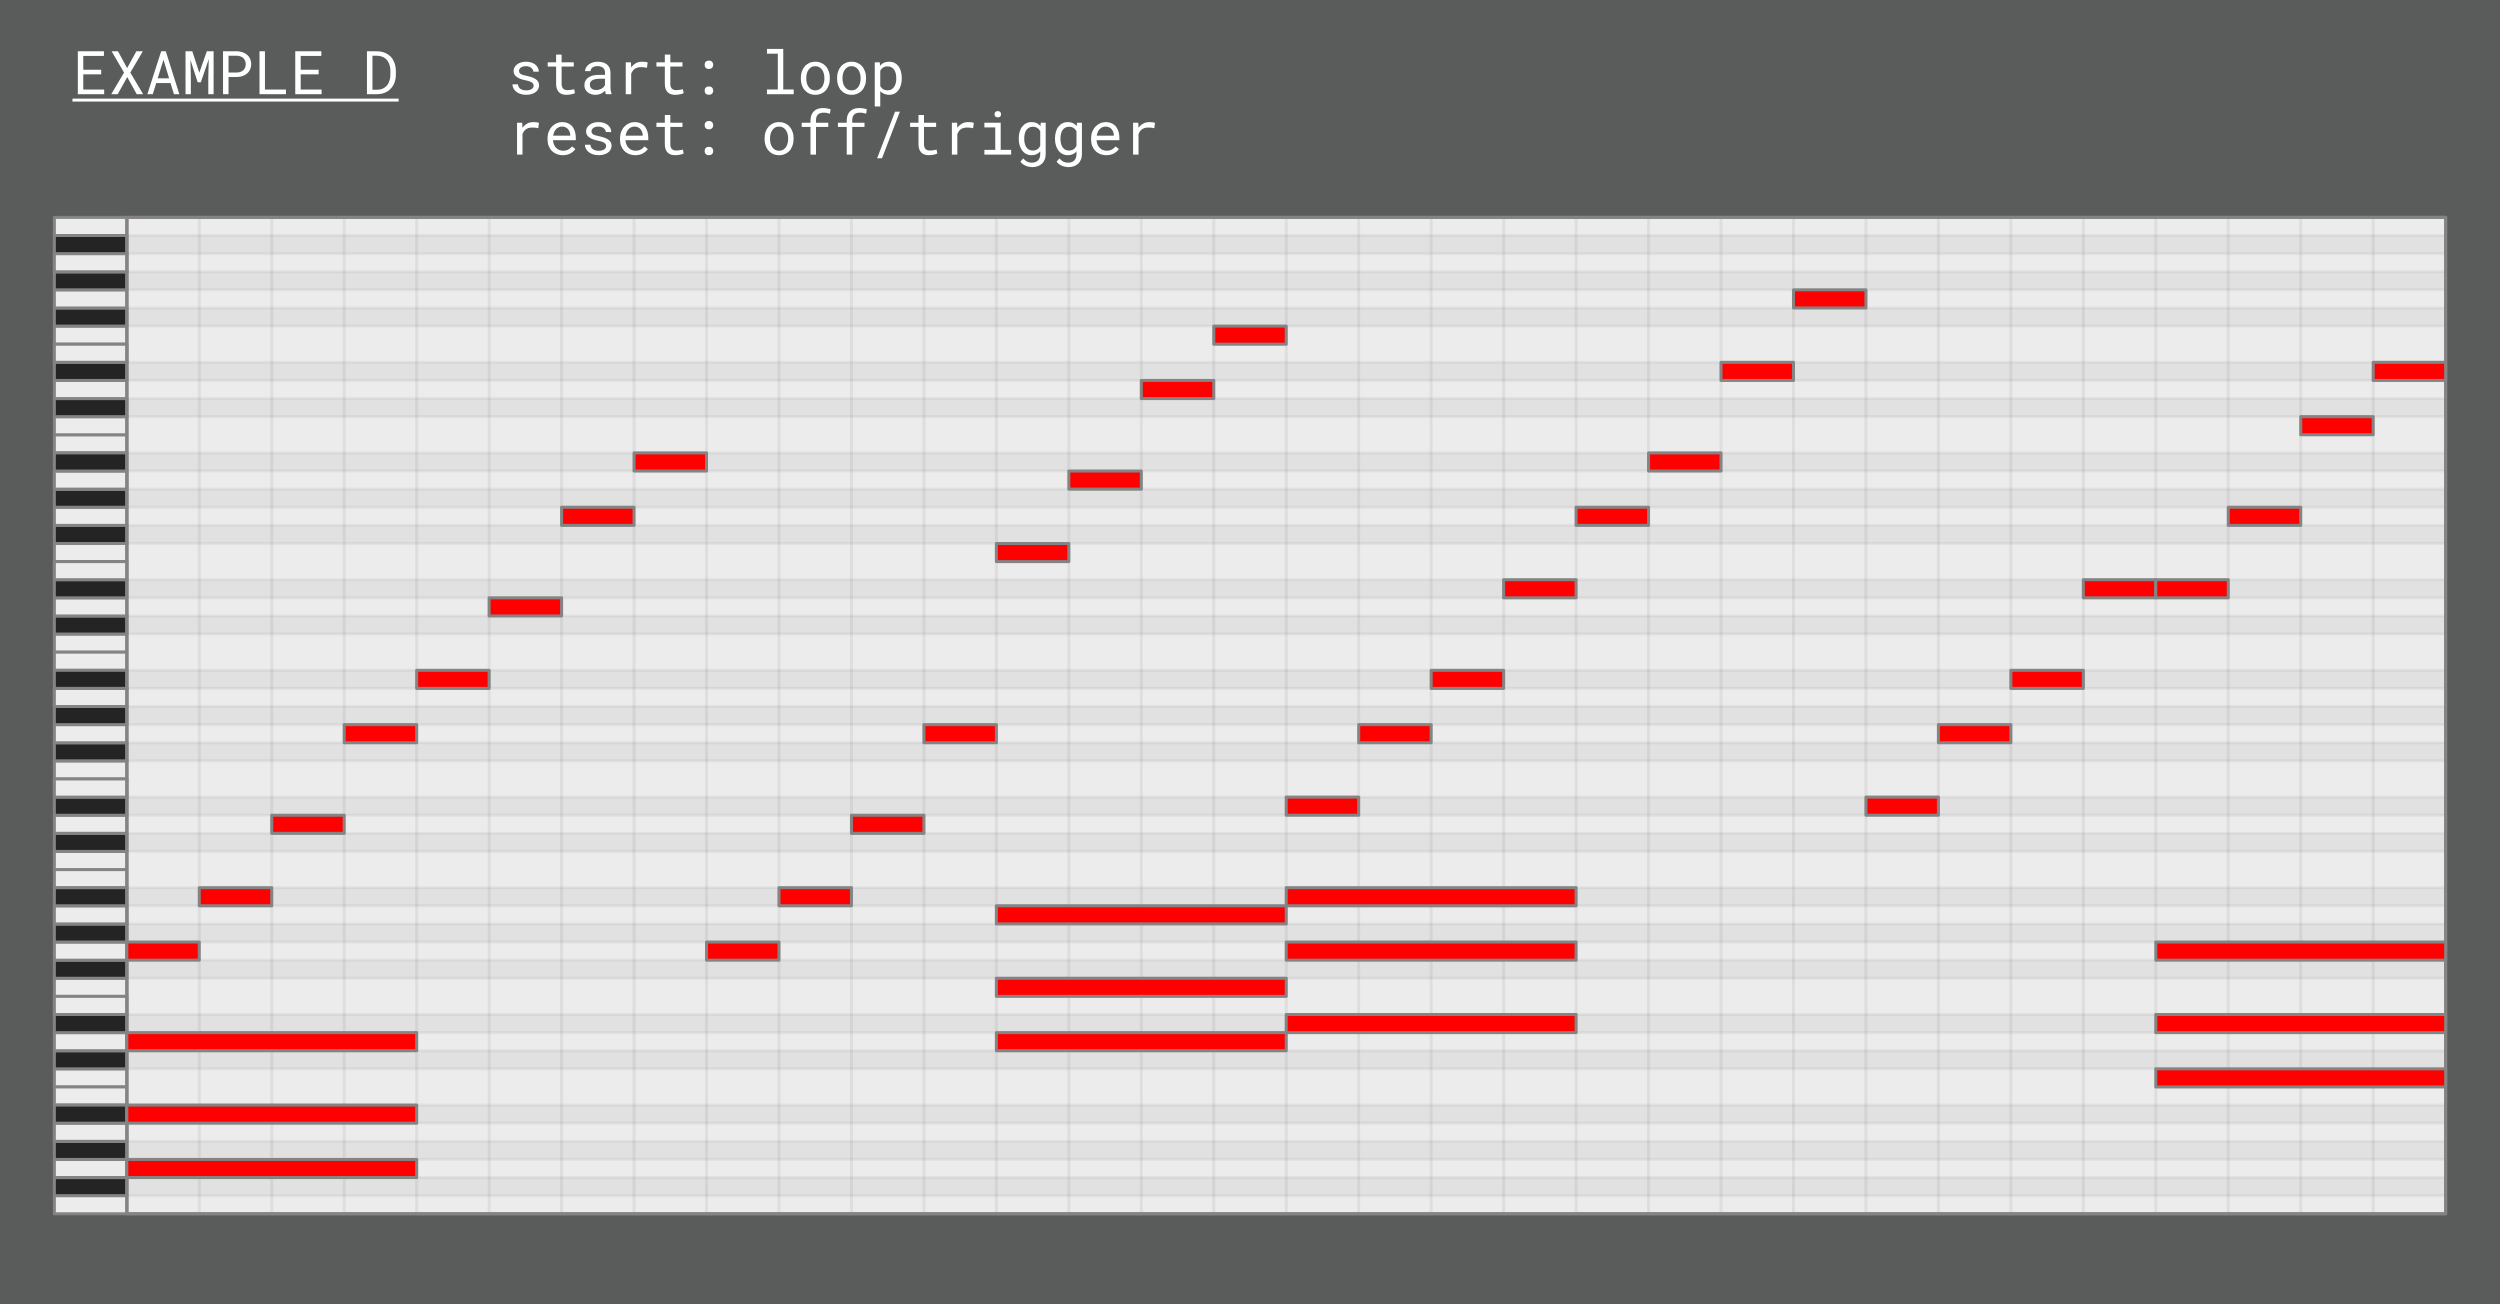 <?xml version="1.0" encoding="UTF-8" standalone="no"?>
<!DOCTYPE svg PUBLIC "-//W3C//DTD SVG 1.1//EN" "http://www.w3.org/Graphics/SVG/1.1/DTD/svg11.dtd">
<svg width="100%" height="100%" viewBox="0 0 414 216" version="1.1" xmlns="http://www.w3.org/2000/svg" xmlns:xlink="http://www.w3.org/1999/xlink" xml:space="preserve" xmlns:serif="http://www.serif.com/" style="fill-rule:evenodd;clip-rule:evenodd;stroke-linecap:round;stroke-linejoin:round;stroke-miterlimit:1.5;">
    <rect id="background--Rectangle-" serif:id="background (Rectangle)" x="-0" y="-0" width="414" height="216" style="fill:rgb(90,92,92);"/>
    <g id="Piano-grid" serif:id="Piano/grid">
        <g id="grid">
            <rect x="21" y="36" width="384" height="165" style="fill:rgb(236,236,236);stroke:rgb(133,132,132);stroke-width:0.5px;"/>
            <path d="M33,36L33,201" style="fill:none;stroke:rgb(133,132,132);stroke-opacity:0.14;stroke-width:0.5px;"/>
            <path d="M81,36L81,201" style="fill:none;stroke:rgb(133,132,132);stroke-opacity:0.14;stroke-width:0.5px;"/>
            <path d="M129,36L129,201" style="fill:none;stroke:rgb(133,132,132);stroke-opacity:0.14;stroke-width:0.5px;"/>
            <path d="M177,36L177,201" style="fill:none;stroke:rgb(133,132,132);stroke-opacity:0.14;stroke-width:0.5px;"/>
            <path d="M225,36L225,201" style="fill:none;stroke:rgb(133,132,132);stroke-opacity:0.14;stroke-width:0.5px;"/>
            <path d="M273,36L273,201" style="fill:none;stroke:rgb(133,132,132);stroke-opacity:0.14;stroke-width:0.5px;"/>
            <path d="M321,36L321,201" style="fill:none;stroke:rgb(133,132,132);stroke-opacity:0.14;stroke-width:0.5px;"/>
            <path d="M369,36L369,201" style="fill:none;stroke:rgb(133,132,132);stroke-opacity:0.14;stroke-width:0.5px;"/>
            <path d="M45,36L45,201" style="fill:none;stroke:rgb(133,132,132);stroke-opacity:0.14;stroke-width:0.5px;"/>
            <path d="M93,36L93,201" style="fill:none;stroke:rgb(133,132,132);stroke-opacity:0.14;stroke-width:0.5px;"/>
            <path d="M141,36L141,201" style="fill:none;stroke:rgb(133,132,132);stroke-opacity:0.14;stroke-width:0.5px;"/>
            <path d="M189,36L189,201" style="fill:none;stroke:rgb(133,132,132);stroke-opacity:0.14;stroke-width:0.5px;"/>
            <path d="M237,36L237,201" style="fill:none;stroke:rgb(133,132,132);stroke-opacity:0.14;stroke-width:0.5px;"/>
            <path d="M285,36L285,201" style="fill:none;stroke:rgb(133,132,132);stroke-opacity:0.14;stroke-width:0.5px;"/>
            <path d="M333,36L333,201" style="fill:none;stroke:rgb(133,132,132);stroke-opacity:0.14;stroke-width:0.5px;"/>
            <path d="M381,36L381,201" style="fill:none;stroke:rgb(133,132,132);stroke-opacity:0.14;stroke-width:0.5px;"/>
            <path d="M57,36L57,201" style="fill:none;stroke:rgb(133,132,132);stroke-opacity:0.14;stroke-width:0.5px;"/>
            <path d="M69,36L69,201" style="fill:none;stroke:rgb(133,132,132);stroke-opacity:0.14;stroke-width:0.5px;"/>
            <path d="M117,36L117,201" style="fill:none;stroke:rgb(133,132,132);stroke-opacity:0.14;stroke-width:0.5px;"/>
            <path d="M165,36L165,201" style="fill:none;stroke:rgb(133,132,132);stroke-opacity:0.14;stroke-width:0.5px;"/>
            <path d="M213,36L213,201" style="fill:none;stroke:rgb(133,132,132);stroke-opacity:0.14;stroke-width:0.5px;"/>
            <path d="M261,36L261,201" style="fill:none;stroke:rgb(133,132,132);stroke-opacity:0.14;stroke-width:0.5px;"/>
            <path d="M309,36L309,201" style="fill:none;stroke:rgb(133,132,132);stroke-opacity:0.14;stroke-width:0.5px;"/>
            <path d="M357,36L357,201" style="fill:none;stroke:rgb(133,132,132);stroke-opacity:0.14;stroke-width:0.5px;"/>
            <path d="M105,36L105,201" style="fill:none;stroke:rgb(133,132,132);stroke-opacity:0.14;stroke-width:0.5px;"/>
            <path d="M153,36L153,201" style="fill:none;stroke:rgb(133,132,132);stroke-opacity:0.14;stroke-width:0.5px;"/>
            <path d="M201,36L201,201" style="fill:none;stroke:rgb(133,132,132);stroke-opacity:0.14;stroke-width:0.5px;"/>
            <path d="M249,36L249,201" style="fill:none;stroke:rgb(133,132,132);stroke-opacity:0.14;stroke-width:0.5px;"/>
            <path d="M297,36L297,201" style="fill:none;stroke:rgb(133,132,132);stroke-opacity:0.14;stroke-width:0.5px;"/>
            <path d="M345,36L345,201" style="fill:none;stroke:rgb(133,132,132);stroke-opacity:0.14;stroke-width:0.5px;"/>
            <path d="M393,36L393,201" style="fill:none;stroke:rgb(133,132,132);stroke-opacity:0.14;stroke-width:0.5px;"/>
        </g>
        <rect x="21" y="102" width="384" height="3" style="fill-opacity:0.05;stroke:black;stroke-opacity:0.05;stroke-width:0.5px;"/>
        <rect x="21" y="66" width="384" height="3" style="fill-opacity:0.05;stroke:black;stroke-opacity:0.05;stroke-width:0.5px;"/>
        <rect x="21" y="138" width="384" height="3" style="fill-opacity:0.05;stroke:black;stroke-opacity:0.05;stroke-width:0.5px;"/>
        <rect x="21" y="174" width="384" height="3" style="fill-opacity:0.05;stroke:black;stroke-opacity:0.05;stroke-width:0.5px;"/>
        <rect x="21" y="96" width="384" height="3" style="fill-opacity:0.05;stroke:black;stroke-opacity:0.05;stroke-width:0.5px;"/>
        <rect x="21" y="60" width="384" height="3" style="fill-opacity:0.05;stroke:black;stroke-opacity:0.05;stroke-width:0.5px;"/>
        <rect x="21" y="132" width="384" height="3" style="fill-opacity:0.05;stroke:black;stroke-opacity:0.05;stroke-width:0.5px;"/>
        <rect x="21" y="168" width="384" height="3" style="fill-opacity:0.05;stroke:black;stroke-opacity:0.05;stroke-width:0.5px;"/>
        <rect x="21" y="87" width="384" height="3" style="fill-opacity:0.05;stroke:black;stroke-opacity:0.05;stroke-width:0.5px;"/>
        <rect x="21" y="51" width="384" height="3" style="fill-opacity:0.05;stroke:black;stroke-opacity:0.05;stroke-width:0.5px;"/>
        <rect x="21" y="45" width="384" height="3" style="fill-opacity:0.05;stroke:black;stroke-opacity:0.05;stroke-width:0.5px;"/>
        <rect x="21" y="39" width="384" height="3" style="fill-opacity:0.05;stroke:black;stroke-opacity:0.05;stroke-width:0.5px;"/>
        <rect x="21" y="123" width="384" height="3" style="fill-opacity:0.05;stroke:black;stroke-opacity:0.05;stroke-width:0.5px;"/>
        <rect x="21" y="159" width="384" height="3" style="fill-opacity:0.05;stroke:black;stroke-opacity:0.05;stroke-width:0.5px;"/>
        <rect x="21" y="111" width="384" height="3" style="fill-opacity:0.05;stroke:black;stroke-opacity:0.05;stroke-width:0.5px;"/>
        <rect x="21" y="75" width="384" height="3" style="fill-opacity:0.05;stroke:black;stroke-opacity:0.05;stroke-width:0.5px;"/>
        <rect x="21" y="147" width="384" height="3" style="fill-opacity:0.05;stroke:black;stroke-opacity:0.05;stroke-width:0.5px;"/>
        <rect x="21" y="183" width="384" height="3" style="fill-opacity:0.05;stroke:black;stroke-opacity:0.05;stroke-width:0.5px;"/>
        <rect x="21" y="117" width="384" height="3" style="fill-opacity:0.05;stroke:black;stroke-opacity:0.05;stroke-width:0.5px;"/>
        <rect x="21" y="81" width="384" height="3" style="fill-opacity:0.05;stroke:black;stroke-opacity:0.05;stroke-width:0.5px;"/>
        <rect x="21" y="153" width="384" height="3" style="fill-opacity:0.05;stroke:black;stroke-opacity:0.05;stroke-width:0.5px;"/>
        <rect x="21" y="189" width="384" height="3" style="fill-opacity:0.05;stroke:black;stroke-opacity:0.05;stroke-width:0.5px;"/>
        <rect x="21" y="195" width="384" height="3" style="fill-opacity:0.05;stroke:black;stroke-opacity:0.05;stroke-width:0.5px;"/>
        <g id="piano-roll" serif:id="piano roll">
            <rect x="9" y="105" width="12" height="3" style="fill:rgb(236,236,236);stroke:rgb(133,132,132);stroke-width:0.5px;"/>
            <rect x="9" y="102" width="12" height="3" style="fill:rgb(36,36,36);stroke:rgb(133,132,132);stroke-width:0.5px;"/>
            <rect x="9" y="99" width="12" height="3" style="fill:rgb(236,236,236);stroke:rgb(133,132,132);stroke-width:0.5px;"/>
            <rect x="9" y="93" width="12" height="3" style="fill:rgb(236,236,236);stroke:rgb(133,132,132);stroke-width:0.5px;"/>
            <rect x="9" y="96" width="12" height="3" style="fill:rgb(36,36,36);stroke:rgb(133,132,132);stroke-width:0.5px;"/>
            <rect x="9" y="90" width="12" height="3" style="fill:rgb(236,236,236);stroke:rgb(133,132,132);stroke-width:0.5px;"/>
            <rect x="9" y="87" width="12" height="3" style="fill:rgb(36,36,36);stroke:rgb(133,132,132);stroke-width:0.5px;"/>
            <rect x="9" y="84" width="12" height="3" style="fill:rgb(236,236,236);stroke:rgb(133,132,132);stroke-width:0.5px;"/>
            <rect x="9" y="81" width="12" height="3" style="fill:rgb(36,36,36);stroke:rgb(133,132,132);stroke-width:0.5px;"/>
            <rect x="9" y="78" width="12" height="3" style="fill:rgb(236,236,236);stroke:rgb(133,132,132);stroke-width:0.5px;"/>
            <rect x="9" y="93" width="12" height="3" style="fill:rgb(236,236,236);stroke:rgb(133,132,132);stroke-width:0.5px;"/>
            <rect x="9" y="78" width="12" height="3" style="fill:rgb(236,236,236);stroke:rgb(133,132,132);stroke-width:0.5px;"/>
            <rect x="9" y="72" width="12" height="3" style="fill:rgb(236,236,236);stroke:rgb(133,132,132);stroke-width:0.5px;"/>
            <rect x="9" y="75" width="12" height="3" style="fill:rgb(36,36,36);stroke:rgb(133,132,132);stroke-width:0.5px;"/>
            <rect x="9" y="69" width="12" height="3" style="fill:rgb(236,236,236);stroke:rgb(133,132,132);stroke-width:0.5px;"/>
            <rect x="9" y="66" width="12" height="3" style="fill:rgb(36,36,36);stroke:rgb(133,132,132);stroke-width:0.5px;"/>
            <rect x="9" y="63" width="12" height="3" style="fill:rgb(236,236,236);stroke:rgb(133,132,132);stroke-width:0.5px;"/>
            <rect x="9" y="57" width="12" height="3" style="fill:rgb(236,236,236);stroke:rgb(133,132,132);stroke-width:0.5px;"/>
            <rect x="9" y="60" width="12" height="3" style="fill:rgb(36,36,36);stroke:rgb(133,132,132);stroke-width:0.5px;"/>
            <rect x="9" y="54" width="12" height="3" style="fill:rgb(236,236,236);stroke:rgb(133,132,132);stroke-width:0.5px;"/>
            <rect x="9" y="51" width="12" height="3" style="fill:rgb(36,36,36);stroke:rgb(133,132,132);stroke-width:0.5px;"/>
            <rect x="9" y="48" width="12" height="3" style="fill:rgb(236,236,236);stroke:rgb(133,132,132);stroke-width:0.5px;"/>
            <rect x="9" y="45" width="12" height="3" style="fill:rgb(36,36,36);stroke:rgb(133,132,132);stroke-width:0.5px;"/>
            <rect x="9" y="42" width="12" height="3" style="fill:rgb(236,236,236);stroke:rgb(133,132,132);stroke-width:0.5px;"/>
            <rect x="9" y="57" width="12" height="3" style="fill:rgb(236,236,236);stroke:rgb(133,132,132);stroke-width:0.5px;"/>
            <rect x="9" y="42" width="12" height="3" style="fill:rgb(236,236,236);stroke:rgb(133,132,132);stroke-width:0.5px;"/>
            <rect x="9" y="36" width="12" height="3" style="fill:rgb(236,236,236);stroke:rgb(133,132,132);stroke-width:0.5px;"/>
            <rect x="9" y="39" width="12" height="3" style="fill:rgb(36,36,36);stroke:rgb(133,132,132);stroke-width:0.5px;"/>
            <rect x="9" y="177" width="12" height="3" style="fill:rgb(236,236,236);stroke:rgb(133,132,132);stroke-width:0.5px;"/>
            <rect x="9" y="174" width="12" height="3" style="fill:rgb(36,36,36);stroke:rgb(133,132,132);stroke-width:0.5px;"/>
            <rect x="9" y="171" width="12" height="3" style="fill:rgb(236,236,236);stroke:rgb(133,132,132);stroke-width:0.5px;"/>
            <rect x="9" y="165" width="12" height="3" style="fill:rgb(236,236,236);stroke:rgb(133,132,132);stroke-width:0.5px;"/>
            <rect x="9" y="168" width="12" height="3" style="fill:rgb(36,36,36);stroke:rgb(133,132,132);stroke-width:0.5px;"/>
            <rect x="9" y="162" width="12" height="3" style="fill:rgb(236,236,236);stroke:rgb(133,132,132);stroke-width:0.5px;"/>
            <rect x="9" y="159" width="12" height="3" style="fill:rgb(36,36,36);stroke:rgb(133,132,132);stroke-width:0.5px;"/>
            <rect x="9" y="156" width="12" height="3" style="fill:rgb(236,236,236);stroke:rgb(133,132,132);stroke-width:0.5px;"/>
            <rect x="9" y="153" width="12" height="3" style="fill:rgb(36,36,36);stroke:rgb(133,132,132);stroke-width:0.5px;"/>
            <rect x="9" y="150" width="12" height="3" style="fill:rgb(236,236,236);stroke:rgb(133,132,132);stroke-width:0.5px;"/>
            <rect x="9" y="165" width="12" height="3" style="fill:rgb(236,236,236);stroke:rgb(133,132,132);stroke-width:0.5px;"/>
            <rect x="9" y="150" width="12" height="3" style="fill:rgb(236,236,236);stroke:rgb(133,132,132);stroke-width:0.5px;"/>
            <rect x="9" y="144" width="12" height="3" style="fill:rgb(236,236,236);stroke:rgb(133,132,132);stroke-width:0.5px;"/>
            <rect x="9" y="147" width="12" height="3" style="fill:rgb(36,36,36);stroke:rgb(133,132,132);stroke-width:0.5px;"/>
            <rect x="9" y="141" width="12" height="3" style="fill:rgb(236,236,236);stroke:rgb(133,132,132);stroke-width:0.5px;"/>
            <rect x="9" y="138" width="12" height="3" style="fill:rgb(36,36,36);stroke:rgb(133,132,132);stroke-width:0.5px;"/>
            <rect x="9" y="135" width="12" height="3" style="fill:rgb(236,236,236);stroke:rgb(133,132,132);stroke-width:0.5px;"/>
            <rect x="9" y="129" width="12" height="3" style="fill:rgb(236,236,236);stroke:rgb(133,132,132);stroke-width:0.5px;"/>
            <rect x="9" y="132" width="12" height="3" style="fill:rgb(36,36,36);stroke:rgb(133,132,132);stroke-width:0.5px;"/>
            <rect x="9" y="126" width="12" height="3" style="fill:rgb(236,236,236);stroke:rgb(133,132,132);stroke-width:0.5px;"/>
            <rect x="9" y="123" width="12" height="3" style="fill:rgb(36,36,36);stroke:rgb(133,132,132);stroke-width:0.5px;"/>
            <rect x="9" y="120" width="12" height="3" style="fill:rgb(236,236,236);stroke:rgb(133,132,132);stroke-width:0.5px;"/>
            <rect x="9" y="117" width="12" height="3" style="fill:rgb(36,36,36);stroke:rgb(133,132,132);stroke-width:0.5px;"/>
            <rect x="9" y="114" width="12" height="3" style="fill:rgb(236,236,236);stroke:rgb(133,132,132);stroke-width:0.5px;"/>
            <rect x="9" y="129" width="12" height="3" style="fill:rgb(236,236,236);stroke:rgb(133,132,132);stroke-width:0.5px;"/>
            <rect x="9" y="114" width="12" height="3" style="fill:rgb(236,236,236);stroke:rgb(133,132,132);stroke-width:0.5px;"/>
            <rect x="9" y="108" width="12" height="3" style="fill:rgb(236,236,236);stroke:rgb(133,132,132);stroke-width:0.5px;"/>
            <rect x="9" y="111" width="12" height="3" style="fill:rgb(36,36,36);stroke:rgb(133,132,132);stroke-width:0.5px;"/>
            <rect x="9" y="198" width="12" height="3" style="fill:rgb(236,236,236);stroke:rgb(133,132,132);stroke-width:0.5px;"/>
            <rect x="9" y="195" width="12" height="3" style="fill:rgb(36,36,36);stroke:rgb(133,132,132);stroke-width:0.5px;"/>
            <rect x="9" y="192" width="12" height="3" style="fill:rgb(236,236,236);stroke:rgb(133,132,132);stroke-width:0.5px;"/>
            <rect x="9" y="189" width="12" height="3" style="fill:rgb(36,36,36);stroke:rgb(133,132,132);stroke-width:0.5px;"/>
            <rect x="9" y="186" width="12" height="3" style="fill:rgb(236,236,236);stroke:rgb(133,132,132);stroke-width:0.5px;"/>
            <rect x="9" y="186" width="12" height="3" style="fill:rgb(236,236,236);stroke:rgb(133,132,132);stroke-width:0.5px;"/>
            <rect x="9" y="180" width="12" height="3" style="fill:rgb(236,236,236);stroke:rgb(133,132,132);stroke-width:0.5px;"/>
            <rect x="9" y="183" width="12" height="3" style="fill:rgb(36,36,36);stroke:rgb(133,132,132);stroke-width:0.5px;"/>
        </g>
        <rect id="Border" x="21" y="36" width="384" height="165" style="fill:none;stroke:rgb(133,132,132);stroke-width:0.5px;"/>
    </g>
    <g id="D-loop-stop" serif:id="D loop/stop">
        <rect x="21" y="192" width="48" height="3" style="fill:rgb(255,0,0);stroke:rgb(133,132,132);stroke-width:0.5px;"/>
        <rect x="165" y="171" width="48" height="3" style="fill:rgb(255,0,0);stroke:rgb(133,132,132);stroke-width:0.5px;"/>
        <rect x="357" y="177" width="48" height="3" style="fill:rgb(255,0,0);stroke:rgb(133,132,132);stroke-width:0.5px;"/>
        <rect x="213" y="168" width="48" height="3" style="fill:rgb(255,0,0);stroke:rgb(133,132,132);stroke-width:0.5px;"/>
        <rect x="21" y="183" width="48" height="3" style="fill:rgb(255,0,0);stroke:rgb(133,132,132);stroke-width:0.5px;"/>
        <rect x="165" y="162" width="48" height="3" style="fill:rgb(255,0,0);stroke:rgb(133,132,132);stroke-width:0.5px;"/>
        <rect x="357" y="168" width="48" height="3" style="fill:rgb(255,0,0);stroke:rgb(133,132,132);stroke-width:0.5px;"/>
        <rect x="213" y="156" width="48" height="3" style="fill:rgb(255,0,0);stroke:rgb(133,132,132);stroke-width:0.5px;"/>
        <rect x="21" y="171" width="48" height="3" style="fill:rgb(255,0,0);stroke:rgb(133,132,132);stroke-width:0.5px;"/>
        <rect x="21" y="156" width="12" height="3" style="fill:rgb(255,0,0);stroke:rgb(133,132,132);stroke-width:0.5px;"/>
        <rect x="69" y="111" width="12" height="3" style="fill:rgb(255,0,0);stroke:rgb(133,132,132);stroke-width:0.5px;"/>
        <rect x="261" y="84" width="12" height="3" style="fill:rgb(255,0,0);stroke:rgb(133,132,132);stroke-width:0.5px;"/>
        <rect x="33" y="147" width="12" height="3" style="fill:rgb(255,0,0);stroke:rgb(133,132,132);stroke-width:0.5px;"/>
        <rect x="81" y="99" width="12" height="3" style="fill:rgb(255,0,0);stroke:rgb(133,132,132);stroke-width:0.5px;"/>
        <rect x="273" y="75" width="12" height="3" style="fill:rgb(255,0,0);stroke:rgb(133,132,132);stroke-width:0.5px;"/>
        <rect x="45" y="135" width="12" height="3" style="fill:rgb(255,0,0);stroke:rgb(133,132,132);stroke-width:0.5px;"/>
        <rect x="93" y="84" width="12" height="3" style="fill:rgb(255,0,0);stroke:rgb(133,132,132);stroke-width:0.5px;"/>
        <rect x="285" y="60" width="12" height="3" style="fill:rgb(255,0,0);stroke:rgb(133,132,132);stroke-width:0.5px;"/>
        <rect x="57" y="120" width="12" height="3" style="fill:rgb(255,0,0);stroke:rgb(133,132,132);stroke-width:0.5px;"/>
        <rect x="105" y="75" width="12" height="3" style="fill:rgb(255,0,0);stroke:rgb(133,132,132);stroke-width:0.5px;"/>
        <rect x="297" y="48" width="12" height="3" style="fill:rgb(255,0,0);stroke:rgb(133,132,132);stroke-width:0.5px;"/>
        <rect x="117" y="156" width="12" height="3" style="fill:rgb(255,0,0);stroke:rgb(133,132,132);stroke-width:0.5px;"/>
        <rect x="129" y="147" width="12" height="3" style="fill:rgb(255,0,0);stroke:rgb(133,132,132);stroke-width:0.5px;"/>
        <rect x="141" y="135" width="12" height="3" style="fill:rgb(255,0,0);stroke:rgb(133,132,132);stroke-width:0.5px;"/>
        <rect x="153" y="120" width="12" height="3" style="fill:rgb(255,0,0);stroke:rgb(133,132,132);stroke-width:0.5px;"/>
        <rect x="165" y="90" width="12" height="3" style="fill:rgb(255,0,0);stroke:rgb(133,132,132);stroke-width:0.5px;"/>
        <rect x="177" y="78" width="12" height="3" style="fill:rgb(255,0,0);stroke:rgb(133,132,132);stroke-width:0.5px;"/>
        <rect x="189" y="63" width="12" height="3" style="fill:rgb(255,0,0);stroke:rgb(133,132,132);stroke-width:0.5px;"/>
        <rect x="201" y="54" width="12" height="3" style="fill:rgb(255,0,0);stroke:rgb(133,132,132);stroke-width:0.5px;"/>
        <rect x="213" y="132" width="12" height="3" style="fill:rgb(255,0,0);stroke:rgb(133,132,132);stroke-width:0.5px;"/>
        <rect x="225" y="120" width="12" height="3" style="fill:rgb(255,0,0);stroke:rgb(133,132,132);stroke-width:0.5px;"/>
        <rect x="237" y="111" width="12" height="3" style="fill:rgb(255,0,0);stroke:rgb(133,132,132);stroke-width:0.5px;"/>
        <rect x="249" y="96" width="12" height="3" style="fill:rgb(255,0,0);stroke:rgb(133,132,132);stroke-width:0.5px;"/>
        <rect x="309" y="132" width="12" height="3" style="fill:rgb(255,0,0);stroke:rgb(133,132,132);stroke-width:0.5px;"/>
        <rect x="321" y="120" width="12" height="3" style="fill:rgb(255,0,0);stroke:rgb(133,132,132);stroke-width:0.5px;"/>
        <rect x="333" y="111" width="12" height="3" style="fill:rgb(255,0,0);stroke:rgb(133,132,132);stroke-width:0.5px;"/>
        <rect x="345" y="96" width="12" height="3" style="fill:rgb(255,0,0);stroke:rgb(133,132,132);stroke-width:0.5px;"/>
        <rect x="357" y="96" width="12" height="3" style="fill:rgb(255,0,0);stroke:rgb(133,132,132);stroke-width:0.5px;"/>
        <rect x="369" y="84" width="12" height="3" style="fill:rgb(255,0,0);stroke:rgb(133,132,132);stroke-width:0.5px;"/>
        <rect x="381" y="69" width="12" height="3" style="fill:rgb(255,0,0);stroke:rgb(133,132,132);stroke-width:0.5px;"/>
        <rect x="393" y="60" width="12" height="3" style="fill:rgb(255,0,0);stroke:rgb(133,132,132);stroke-width:0.5px;"/>
        <rect x="165" y="150" width="48" height="3" style="fill:rgb(255,0,0);stroke:rgb(133,132,132);stroke-width:0.5px;"/>
        <rect x="357" y="156" width="48" height="3" style="fill:rgb(255,0,0);stroke:rgb(133,132,132);stroke-width:0.5px;"/>
        <rect x="213" y="147" width="48" height="3" style="fill:rgb(255,0,0);stroke:rgb(133,132,132);stroke-width:0.5px;"/>
        <g transform="matrix(1,0,0,1,30.635,-177.873)">
            <g transform="matrix(10,0,0,10,-18.635,193.473)">
                <path d="M0.476,-0.329L0.476,-0.405L0.179,-0.405L0.179,-0.634L0.521,-0.634L0.521,-0.711L0.089,-0.711L0.089,-0L0.525,-0L0.525,-0.077L0.179,-0.077L0.179,-0.329L0.476,-0.329Z" style="fill:white;fill-rule:nonzero;"/>
            </g>
            <g transform="matrix(10,0,0,10,-12.634,193.473)">
                <path d="M0.305,-0.432L0.154,-0.711L0.048,-0.711L0.254,-0.358L0.042,-0L0.149,-0L0.307,-0.284L0.464,-0L0.57,-0L0.358,-0.358L0.565,-0.711L0.458,-0.711L0.305,-0.432Z" style="fill:white;fill-rule:nonzero;"/>
            </g>
            <g transform="matrix(10,0,0,10,-6.633,193.473)">
                <path d="M0.424,-0.184L0.48,-0L0.57,-0L0.345,-0.711L0.269,-0.711L0.04,-0L0.13,-0L0.187,-0.184L0.424,-0.184ZM0.211,-0.263L0.307,-0.571L0.4,-0.263L0.211,-0.263Z" style="fill:white;fill-rule:nonzero;"/>
            </g>
            <g transform="matrix(10,0,0,10,-0.632,193.473)">
                <path d="M0.184,-0.711L0.072,-0.711L0.072,-0L0.16,-0L0.16,-0.284L0.153,-0.57L0.273,-0.198L0.325,-0.198L0.457,-0.581L0.449,-0.284L0.449,-0L0.537,-0L0.537,-0.711L0.425,-0.711L0.3,-0.355L0.184,-0.711Z" style="fill:white;fill-rule:nonzero;"/>
            </g>
            <g transform="matrix(10,0,0,10,5.369,193.473)">
                <path d="M0.184,-0.285L0.324,-0.285C0.356,-0.285 0.386,-0.29 0.414,-0.3C0.443,-0.309 0.468,-0.323 0.489,-0.341C0.511,-0.359 0.528,-0.381 0.54,-0.407C0.553,-0.433 0.559,-0.463 0.559,-0.498C0.559,-0.532 0.553,-0.562 0.54,-0.588C0.528,-0.615 0.511,-0.637 0.489,-0.655C0.468,-0.673 0.443,-0.686 0.414,-0.696C0.386,-0.705 0.356,-0.71 0.324,-0.711L0.093,-0.711L0.093,-0L0.184,-0L0.184,-0.285ZM0.184,-0.359L0.184,-0.637L0.324,-0.637C0.345,-0.636 0.364,-0.633 0.382,-0.626C0.399,-0.62 0.415,-0.611 0.428,-0.599C0.44,-0.587 0.45,-0.572 0.458,-0.555C0.465,-0.537 0.469,-0.518 0.469,-0.497C0.469,-0.475 0.465,-0.456 0.458,-0.439C0.45,-0.422 0.44,-0.408 0.427,-0.396C0.414,-0.385 0.399,-0.376 0.381,-0.369C0.364,-0.363 0.345,-0.36 0.324,-0.359L0.184,-0.359Z" style="fill:white;fill-rule:nonzero;"/>
            </g>
            <g transform="matrix(10,0,0,10,11.37,193.473)">
                <path d="M0.187,-0.077L0.187,-0.711L0.097,-0.711L0.097,-0L0.535,-0L0.535,-0.077L0.187,-0.077Z" style="fill:white;fill-rule:nonzero;"/>
            </g>
            <g transform="matrix(10,0,0,10,17.371,193.473)">
                <path d="M0.476,-0.329L0.476,-0.405L0.179,-0.405L0.179,-0.634L0.521,-0.634L0.521,-0.711L0.089,-0.711L0.089,-0L0.525,-0L0.525,-0.077L0.179,-0.077L0.179,-0.329L0.476,-0.329Z" style="fill:white;fill-rule:nonzero;"/>
            </g>
            <g transform="matrix(10,0,0,10,29.373,193.473)">
                <path d="M0.076,-0L0.24,-0C0.274,-0 0.306,-0.004 0.336,-0.012C0.365,-0.02 0.392,-0.031 0.415,-0.046C0.437,-0.06 0.457,-0.077 0.475,-0.097C0.493,-0.117 0.508,-0.139 0.52,-0.163C0.531,-0.187 0.54,-0.212 0.546,-0.24C0.552,-0.268 0.555,-0.298 0.555,-0.329L0.555,-0.381C0.554,-0.414 0.551,-0.444 0.545,-0.473C0.538,-0.502 0.529,-0.528 0.517,-0.552C0.504,-0.581 0.486,-0.606 0.464,-0.627C0.441,-0.649 0.416,-0.666 0.387,-0.68C0.366,-0.689 0.343,-0.697 0.319,-0.702C0.294,-0.708 0.268,-0.711 0.24,-0.711L0.076,-0.711L0.076,-0ZM0.167,-0.637L0.24,-0.637C0.263,-0.636 0.283,-0.634 0.302,-0.629C0.321,-0.624 0.338,-0.618 0.354,-0.609C0.375,-0.598 0.393,-0.583 0.408,-0.565C0.423,-0.546 0.435,-0.526 0.443,-0.503C0.45,-0.485 0.455,-0.466 0.459,-0.446C0.462,-0.426 0.464,-0.404 0.464,-0.382L0.464,-0.329C0.464,-0.307 0.462,-0.286 0.459,-0.266C0.456,-0.246 0.451,-0.228 0.444,-0.21C0.437,-0.189 0.427,-0.17 0.414,-0.153C0.401,-0.136 0.386,-0.122 0.368,-0.11C0.352,-0.098 0.333,-0.09 0.311,-0.083C0.29,-0.077 0.266,-0.074 0.24,-0.074L0.167,-0.074L0.167,-0.637Z" style="fill:white;fill-rule:nonzero;"/>
            </g>
            <g transform="matrix(10,0,0,10,53.377,193.473)">
                <path d="M0.436,-0.14C0.436,-0.132 0.434,-0.124 0.431,-0.116C0.428,-0.109 0.423,-0.102 0.417,-0.096C0.407,-0.086 0.393,-0.078 0.375,-0.072C0.357,-0.066 0.336,-0.063 0.312,-0.063C0.297,-0.063 0.281,-0.065 0.266,-0.068C0.25,-0.072 0.236,-0.077 0.223,-0.085C0.21,-0.093 0.199,-0.103 0.191,-0.116C0.182,-0.128 0.177,-0.144 0.176,-0.163L0.085,-0.163C0.085,-0.14 0.091,-0.118 0.101,-0.098C0.111,-0.077 0.126,-0.059 0.146,-0.043C0.165,-0.027 0.188,-0.014 0.216,-0.005C0.244,0.005 0.276,0.01 0.312,0.01C0.343,0.01 0.372,0.006 0.398,-0.001C0.425,-0.009 0.447,-0.02 0.466,-0.033C0.485,-0.047 0.5,-0.063 0.51,-0.083C0.521,-0.102 0.526,-0.123 0.526,-0.146C0.526,-0.168 0.522,-0.188 0.512,-0.204C0.503,-0.221 0.49,-0.235 0.472,-0.248C0.455,-0.26 0.433,-0.271 0.407,-0.28C0.382,-0.289 0.352,-0.297 0.32,-0.304C0.295,-0.309 0.275,-0.314 0.259,-0.319C0.242,-0.324 0.23,-0.33 0.22,-0.336C0.21,-0.343 0.204,-0.35 0.2,-0.358C0.196,-0.367 0.194,-0.376 0.194,-0.386C0.194,-0.396 0.196,-0.406 0.201,-0.416C0.206,-0.425 0.213,-0.433 0.223,-0.44C0.233,-0.448 0.245,-0.453 0.259,-0.458C0.274,-0.462 0.29,-0.464 0.31,-0.464C0.328,-0.464 0.345,-0.461 0.36,-0.456C0.374,-0.451 0.387,-0.444 0.397,-0.436C0.408,-0.427 0.416,-0.417 0.422,-0.406C0.428,-0.396 0.431,-0.384 0.431,-0.373L0.521,-0.373C0.521,-0.396 0.516,-0.418 0.506,-0.438C0.496,-0.458 0.482,-0.475 0.464,-0.49C0.446,-0.505 0.424,-0.517 0.397,-0.525C0.371,-0.534 0.342,-0.538 0.31,-0.538C0.279,-0.538 0.252,-0.534 0.226,-0.526C0.201,-0.518 0.179,-0.507 0.161,-0.493C0.143,-0.479 0.129,-0.462 0.119,-0.444C0.109,-0.425 0.104,-0.405 0.104,-0.383C0.104,-0.361 0.108,-0.342 0.118,-0.326C0.128,-0.309 0.142,-0.295 0.16,-0.283C0.177,-0.271 0.198,-0.26 0.223,-0.251C0.248,-0.243 0.276,-0.235 0.306,-0.229C0.331,-0.224 0.352,-0.219 0.368,-0.213C0.385,-0.207 0.398,-0.2 0.408,-0.193C0.418,-0.186 0.425,-0.178 0.43,-0.169C0.434,-0.161 0.436,-0.151 0.436,-0.14Z" style="fill:white;fill-rule:nonzero;"/>
            </g>
            <g transform="matrix(10,0,0,10,59.378,193.473)">
                <path d="M0.299,-0.656L0.208,-0.656L0.208,-0.528L0.069,-0.528L0.069,-0.458L0.208,-0.458L0.208,-0.171C0.208,-0.139 0.212,-0.111 0.221,-0.088C0.23,-0.065 0.241,-0.047 0.256,-0.032C0.271,-0.018 0.289,-0.007 0.309,-0C0.33,0.006 0.352,0.01 0.375,0.01C0.389,0.01 0.403,0.009 0.417,0.008C0.431,0.007 0.445,0.005 0.458,0.002C0.47,-0 0.482,-0.003 0.493,-0.007C0.503,-0.01 0.513,-0.014 0.52,-0.019L0.507,-0.083C0.502,-0.081 0.495,-0.08 0.486,-0.078C0.477,-0.076 0.468,-0.074 0.458,-0.073C0.448,-0.071 0.438,-0.07 0.428,-0.069C0.417,-0.067 0.407,-0.067 0.397,-0.067C0.384,-0.067 0.372,-0.069 0.36,-0.072C0.348,-0.075 0.337,-0.081 0.328,-0.089C0.319,-0.097 0.312,-0.107 0.307,-0.121C0.301,-0.134 0.299,-0.151 0.299,-0.171L0.299,-0.458L0.5,-0.458L0.5,-0.528L0.299,-0.528L0.299,-0.656Z" style="fill:white;fill-rule:nonzero;"/>
            </g>
            <g transform="matrix(10,0,0,10,65.379,193.473)">
                <path d="M0.432,-0L0.526,-0L0.526,-0.008C0.521,-0.022 0.516,-0.04 0.513,-0.059C0.509,-0.079 0.508,-0.098 0.508,-0.115L0.508,-0.361C0.508,-0.39 0.502,-0.416 0.492,-0.438C0.481,-0.461 0.466,-0.479 0.448,-0.494C0.429,-0.509 0.407,-0.52 0.381,-0.527C0.355,-0.534 0.327,-0.538 0.297,-0.538C0.264,-0.538 0.235,-0.534 0.209,-0.524C0.183,-0.515 0.161,-0.503 0.144,-0.489C0.125,-0.474 0.111,-0.457 0.102,-0.438C0.092,-0.42 0.087,-0.401 0.087,-0.382L0.178,-0.382C0.178,-0.393 0.18,-0.404 0.186,-0.414C0.191,-0.424 0.199,-0.433 0.208,-0.44C0.218,-0.448 0.23,-0.454 0.244,-0.458C0.259,-0.463 0.275,-0.465 0.292,-0.465C0.312,-0.465 0.329,-0.463 0.344,-0.458C0.36,-0.453 0.373,-0.446 0.384,-0.438C0.395,-0.428 0.403,-0.417 0.409,-0.405C0.415,-0.392 0.417,-0.378 0.417,-0.362L0.417,-0.32L0.319,-0.32C0.282,-0.32 0.249,-0.317 0.219,-0.31C0.189,-0.302 0.164,-0.292 0.143,-0.277C0.121,-0.263 0.105,-0.244 0.094,-0.223C0.082,-0.201 0.076,-0.175 0.076,-0.146C0.076,-0.124 0.08,-0.104 0.089,-0.085C0.098,-0.066 0.11,-0.049 0.126,-0.036C0.142,-0.022 0.161,-0.011 0.183,-0.002C0.206,0.006 0.231,0.01 0.259,0.01C0.277,0.01 0.293,0.008 0.308,0.004C0.323,0.001 0.338,-0.004 0.352,-0.01C0.365,-0.016 0.377,-0.024 0.388,-0.032C0.4,-0.04 0.41,-0.049 0.419,-0.058C0.42,-0.047 0.421,-0.036 0.424,-0.026C0.426,-0.015 0.429,-0.007 0.432,-0ZM0.272,-0.069C0.255,-0.069 0.239,-0.071 0.226,-0.076C0.213,-0.08 0.202,-0.087 0.193,-0.095C0.184,-0.103 0.177,-0.112 0.173,-0.123C0.169,-0.134 0.167,-0.146 0.167,-0.159C0.167,-0.173 0.169,-0.185 0.174,-0.196C0.179,-0.207 0.187,-0.216 0.196,-0.224C0.21,-0.235 0.228,-0.243 0.252,-0.248C0.275,-0.254 0.302,-0.256 0.333,-0.256L0.417,-0.256L0.417,-0.149C0.412,-0.139 0.405,-0.129 0.396,-0.119C0.387,-0.11 0.376,-0.101 0.364,-0.094C0.351,-0.086 0.337,-0.08 0.322,-0.076C0.306,-0.071 0.29,-0.069 0.272,-0.069Z" style="fill:white;fill-rule:nonzero;"/>
            </g>
            <g transform="matrix(10,0,0,10,71.379,193.473)">
                <path d="M0.431,-0.538C0.393,-0.538 0.358,-0.53 0.328,-0.513C0.298,-0.496 0.272,-0.473 0.251,-0.444L0.25,-0.458L0.247,-0.528L0.161,-0.528L0.161,-0L0.251,-0L0.251,-0.339C0.257,-0.355 0.265,-0.37 0.274,-0.383C0.283,-0.396 0.293,-0.407 0.305,-0.417C0.319,-0.427 0.334,-0.435 0.352,-0.44C0.37,-0.446 0.39,-0.448 0.412,-0.448C0.429,-0.448 0.446,-0.447 0.462,-0.446C0.477,-0.444 0.494,-0.441 0.512,-0.437L0.524,-0.525C0.515,-0.529 0.501,-0.532 0.483,-0.535C0.465,-0.537 0.448,-0.538 0.431,-0.538Z" style="fill:white;fill-rule:nonzero;"/>
            </g>
            <g transform="matrix(10,0,0,10,77.38,193.473)">
                <path d="M0.299,-0.656L0.208,-0.656L0.208,-0.528L0.069,-0.528L0.069,-0.458L0.208,-0.458L0.208,-0.171C0.208,-0.139 0.212,-0.111 0.221,-0.088C0.23,-0.065 0.241,-0.047 0.256,-0.032C0.271,-0.018 0.289,-0.007 0.309,-0C0.33,0.006 0.352,0.01 0.375,0.01C0.389,0.01 0.403,0.009 0.417,0.008C0.431,0.007 0.445,0.005 0.458,0.002C0.47,-0 0.482,-0.003 0.493,-0.007C0.503,-0.01 0.513,-0.014 0.52,-0.019L0.507,-0.083C0.502,-0.081 0.495,-0.08 0.486,-0.078C0.477,-0.076 0.468,-0.074 0.458,-0.073C0.448,-0.071 0.438,-0.07 0.428,-0.069C0.417,-0.067 0.407,-0.067 0.397,-0.067C0.384,-0.067 0.372,-0.069 0.36,-0.072C0.348,-0.075 0.337,-0.081 0.328,-0.089C0.319,-0.097 0.312,-0.107 0.307,-0.121C0.301,-0.134 0.299,-0.151 0.299,-0.171L0.299,-0.458L0.5,-0.458L0.5,-0.528L0.299,-0.528L0.299,-0.656Z" style="fill:white;fill-rule:nonzero;"/>
            </g>
            <g transform="matrix(10,0,0,10,83.382,193.473)">
                <path d="M0.267,-0.059C0.267,-0.04 0.273,-0.024 0.284,-0.01C0.296,0.003 0.314,0.009 0.337,0.009C0.361,0.009 0.378,0.003 0.391,-0.01C0.403,-0.023 0.409,-0.039 0.409,-0.059C0.409,-0.078 0.403,-0.095 0.391,-0.108C0.379,-0.122 0.361,-0.128 0.337,-0.128C0.314,-0.128 0.296,-0.122 0.284,-0.108C0.272,-0.094 0.267,-0.078 0.267,-0.059ZM0.267,-0.486C0.267,-0.467 0.273,-0.451 0.284,-0.438C0.296,-0.425 0.314,-0.418 0.337,-0.418C0.361,-0.418 0.378,-0.425 0.391,-0.438C0.403,-0.451 0.409,-0.467 0.409,-0.486C0.409,-0.506 0.403,-0.522 0.391,-0.536C0.379,-0.549 0.361,-0.556 0.337,-0.556C0.314,-0.556 0.296,-0.549 0.284,-0.536C0.272,-0.522 0.267,-0.506 0.267,-0.486Z" style="fill:white;fill-rule:nonzero;"/>
            </g>
            <g transform="matrix(10,0,0,10,95.383,193.473)">
                <path d="M0.099,-0.75L0.099,-0.671L0.279,-0.671L0.279,-0.078L0.099,-0.078L0.099,-0L0.542,-0L0.542,-0.078L0.369,-0.078L0.369,-0.75L0.099,-0.75Z" style="fill:white;fill-rule:nonzero;"/>
            </g>
            <g transform="matrix(10,0,0,10,101.384,193.473)">
                <path d="M0.06,-0.269L0.06,-0.258C0.06,-0.22 0.065,-0.185 0.076,-0.152C0.087,-0.12 0.103,-0.091 0.124,-0.067C0.145,-0.043 0.17,-0.024 0.199,-0.011C0.229,0.003 0.263,0.01 0.3,0.01C0.337,0.01 0.371,0.003 0.4,-0.011C0.43,-0.024 0.455,-0.043 0.476,-0.067C0.497,-0.091 0.512,-0.12 0.523,-0.152C0.535,-0.185 0.54,-0.22 0.54,-0.258L0.54,-0.269C0.54,-0.307 0.535,-0.343 0.523,-0.375C0.512,-0.408 0.497,-0.436 0.476,-0.46C0.455,-0.485 0.43,-0.503 0.4,-0.517C0.37,-0.531 0.337,-0.538 0.299,-0.538C0.262,-0.538 0.229,-0.531 0.199,-0.517C0.17,-0.503 0.145,-0.485 0.124,-0.46C0.103,-0.436 0.087,-0.408 0.076,-0.375C0.065,-0.343 0.06,-0.307 0.06,-0.269ZM0.15,-0.258L0.15,-0.269C0.15,-0.295 0.153,-0.319 0.159,-0.343C0.165,-0.367 0.175,-0.387 0.188,-0.405C0.2,-0.423 0.215,-0.437 0.234,-0.448C0.252,-0.459 0.274,-0.464 0.299,-0.464C0.324,-0.464 0.346,-0.459 0.365,-0.448C0.384,-0.437 0.399,-0.423 0.412,-0.405C0.424,-0.387 0.434,-0.367 0.44,-0.343C0.447,-0.319 0.45,-0.295 0.45,-0.269L0.45,-0.258C0.45,-0.232 0.447,-0.207 0.44,-0.184C0.434,-0.16 0.425,-0.139 0.413,-0.122C0.4,-0.104 0.384,-0.09 0.365,-0.079C0.347,-0.069 0.325,-0.063 0.3,-0.063C0.275,-0.063 0.253,-0.069 0.234,-0.079C0.215,-0.09 0.2,-0.104 0.188,-0.122C0.175,-0.139 0.165,-0.16 0.159,-0.184C0.153,-0.207 0.15,-0.232 0.15,-0.258Z" style="fill:white;fill-rule:nonzero;"/>
            </g>
            <g transform="matrix(10,0,0,10,107.385,193.473)">
                <path d="M0.06,-0.269L0.06,-0.258C0.06,-0.22 0.065,-0.185 0.076,-0.152C0.087,-0.12 0.103,-0.091 0.124,-0.067C0.145,-0.043 0.17,-0.024 0.199,-0.011C0.229,0.003 0.263,0.01 0.3,0.01C0.337,0.01 0.371,0.003 0.4,-0.011C0.43,-0.024 0.455,-0.043 0.476,-0.067C0.497,-0.091 0.512,-0.12 0.523,-0.152C0.535,-0.185 0.54,-0.22 0.54,-0.258L0.54,-0.269C0.54,-0.307 0.535,-0.343 0.523,-0.375C0.512,-0.408 0.497,-0.436 0.476,-0.46C0.455,-0.485 0.43,-0.503 0.4,-0.517C0.37,-0.531 0.337,-0.538 0.299,-0.538C0.262,-0.538 0.229,-0.531 0.199,-0.517C0.17,-0.503 0.145,-0.485 0.124,-0.46C0.103,-0.436 0.087,-0.408 0.076,-0.375C0.065,-0.343 0.06,-0.307 0.06,-0.269ZM0.15,-0.258L0.15,-0.269C0.15,-0.295 0.153,-0.319 0.159,-0.343C0.165,-0.367 0.175,-0.387 0.188,-0.405C0.2,-0.423 0.215,-0.437 0.234,-0.448C0.252,-0.459 0.274,-0.464 0.299,-0.464C0.324,-0.464 0.346,-0.459 0.365,-0.448C0.384,-0.437 0.399,-0.423 0.412,-0.405C0.424,-0.387 0.434,-0.367 0.44,-0.343C0.447,-0.319 0.45,-0.295 0.45,-0.269L0.45,-0.258C0.45,-0.232 0.447,-0.207 0.44,-0.184C0.434,-0.16 0.425,-0.139 0.413,-0.122C0.4,-0.104 0.384,-0.09 0.365,-0.079C0.347,-0.069 0.325,-0.063 0.3,-0.063C0.275,-0.063 0.253,-0.069 0.234,-0.079C0.215,-0.09 0.2,-0.104 0.188,-0.122C0.175,-0.139 0.165,-0.16 0.159,-0.184C0.153,-0.207 0.15,-0.232 0.15,-0.258Z" style="fill:white;fill-rule:nonzero;"/>
            </g>
            <g transform="matrix(10,0,0,10,113.386,193.473)">
                <path d="M0.084,0.203L0.175,0.203L0.175,-0.051C0.181,-0.044 0.188,-0.037 0.196,-0.031C0.203,-0.025 0.211,-0.02 0.22,-0.015C0.234,-0.007 0.249,-0.001 0.267,0.003C0.284,0.008 0.303,0.01 0.323,0.01C0.356,0.01 0.386,0.003 0.412,-0.011C0.438,-0.024 0.459,-0.043 0.477,-0.067C0.495,-0.091 0.508,-0.12 0.517,-0.153C0.526,-0.185 0.531,-0.221 0.531,-0.258L0.531,-0.269C0.531,-0.308 0.526,-0.344 0.517,-0.377C0.508,-0.41 0.495,-0.439 0.477,-0.462C0.459,-0.486 0.438,-0.505 0.412,-0.518C0.386,-0.531 0.356,-0.538 0.322,-0.538C0.303,-0.538 0.285,-0.536 0.268,-0.532C0.251,-0.528 0.236,-0.522 0.222,-0.514C0.212,-0.509 0.203,-0.503 0.195,-0.495C0.186,-0.488 0.179,-0.48 0.171,-0.471L0.167,-0.528L0.084,-0.528L0.084,0.203ZM0.44,-0.269L0.44,-0.258C0.44,-0.233 0.438,-0.208 0.432,-0.185C0.426,-0.161 0.417,-0.14 0.406,-0.123C0.394,-0.105 0.379,-0.09 0.361,-0.08C0.343,-0.069 0.321,-0.064 0.296,-0.064C0.28,-0.064 0.266,-0.066 0.253,-0.07C0.24,-0.074 0.229,-0.079 0.218,-0.086C0.209,-0.092 0.201,-0.099 0.194,-0.107C0.187,-0.116 0.18,-0.125 0.175,-0.135L0.175,-0.389C0.181,-0.4 0.188,-0.41 0.196,-0.419C0.204,-0.429 0.214,-0.436 0.224,-0.442C0.234,-0.449 0.244,-0.453 0.256,-0.457C0.268,-0.46 0.281,-0.461 0.295,-0.461C0.32,-0.461 0.342,-0.456 0.36,-0.446C0.379,-0.435 0.394,-0.421 0.406,-0.404C0.417,-0.386 0.426,-0.365 0.432,-0.342C0.438,-0.319 0.44,-0.294 0.44,-0.269Z" style="fill:white;fill-rule:nonzero;"/>
            </g>
            <rect x="-18.635" y="194.205" width="54.009" height="0.488" style="fill:white;"/>
            <g transform="matrix(10,0,0,10,53.377,203.473)">
                <path d="M0.431,-0.538C0.393,-0.538 0.358,-0.53 0.328,-0.513C0.298,-0.496 0.272,-0.473 0.251,-0.444L0.25,-0.458L0.247,-0.528L0.161,-0.528L0.161,-0L0.251,-0L0.251,-0.339C0.257,-0.355 0.265,-0.37 0.274,-0.383C0.283,-0.396 0.293,-0.407 0.305,-0.417C0.319,-0.427 0.334,-0.435 0.352,-0.44C0.37,-0.446 0.39,-0.448 0.412,-0.448C0.429,-0.448 0.446,-0.447 0.462,-0.446C0.477,-0.444 0.494,-0.441 0.512,-0.437L0.524,-0.525C0.515,-0.529 0.501,-0.532 0.483,-0.535C0.465,-0.537 0.448,-0.538 0.431,-0.538Z" style="fill:white;fill-rule:nonzero;"/>
            </g>
            <g transform="matrix(10,0,0,10,59.378,203.473)">
                <path d="M0.318,0.01C0.37,0.01 0.413,-0.001 0.448,-0.021C0.483,-0.042 0.509,-0.066 0.527,-0.092L0.472,-0.135C0.455,-0.114 0.434,-0.097 0.409,-0.083C0.384,-0.07 0.355,-0.064 0.323,-0.064C0.299,-0.064 0.277,-0.069 0.256,-0.078C0.236,-0.087 0.219,-0.099 0.205,-0.115C0.191,-0.13 0.18,-0.147 0.172,-0.167C0.164,-0.187 0.159,-0.209 0.156,-0.235L0.156,-0.238L0.534,-0.238L0.534,-0.279C0.534,-0.316 0.529,-0.35 0.52,-0.381C0.51,-0.413 0.496,-0.44 0.478,-0.464C0.459,-0.487 0.435,-0.505 0.406,-0.518C0.378,-0.531 0.345,-0.538 0.307,-0.538C0.276,-0.538 0.247,-0.532 0.218,-0.52C0.189,-0.507 0.164,-0.489 0.141,-0.466C0.118,-0.443 0.1,-0.414 0.086,-0.381C0.073,-0.347 0.066,-0.309 0.066,-0.266L0.066,-0.246C0.066,-0.209 0.072,-0.175 0.084,-0.144C0.097,-0.112 0.114,-0.085 0.136,-0.063C0.158,-0.04 0.185,-0.022 0.216,-0.009C0.247,0.003 0.281,0.01 0.318,0.01ZM0.307,-0.464C0.33,-0.464 0.35,-0.46 0.366,-0.451C0.383,-0.443 0.397,-0.432 0.408,-0.418C0.419,-0.404 0.428,-0.388 0.434,-0.369C0.44,-0.351 0.443,-0.333 0.443,-0.317L0.443,-0.313L0.159,-0.313C0.163,-0.337 0.169,-0.358 0.178,-0.377C0.187,-0.396 0.198,-0.412 0.211,-0.425C0.224,-0.438 0.239,-0.447 0.255,-0.454C0.271,-0.461 0.288,-0.464 0.307,-0.464Z" style="fill:white;fill-rule:nonzero;"/>
            </g>
            <g transform="matrix(10,0,0,10,65.379,203.473)">
                <path d="M0.436,-0.14C0.436,-0.132 0.434,-0.124 0.431,-0.116C0.428,-0.109 0.423,-0.102 0.417,-0.096C0.407,-0.086 0.393,-0.078 0.375,-0.072C0.357,-0.066 0.336,-0.063 0.312,-0.063C0.297,-0.063 0.281,-0.065 0.266,-0.068C0.25,-0.072 0.236,-0.077 0.223,-0.085C0.21,-0.093 0.199,-0.103 0.191,-0.116C0.182,-0.128 0.177,-0.144 0.176,-0.163L0.085,-0.163C0.085,-0.14 0.091,-0.118 0.101,-0.098C0.111,-0.077 0.126,-0.059 0.146,-0.043C0.165,-0.027 0.188,-0.014 0.216,-0.005C0.244,0.005 0.276,0.01 0.312,0.01C0.343,0.01 0.372,0.006 0.398,-0.001C0.425,-0.009 0.447,-0.02 0.466,-0.033C0.485,-0.047 0.5,-0.063 0.51,-0.083C0.521,-0.102 0.526,-0.123 0.526,-0.146C0.526,-0.168 0.522,-0.188 0.512,-0.204C0.503,-0.221 0.49,-0.235 0.472,-0.248C0.455,-0.26 0.433,-0.271 0.407,-0.28C0.382,-0.289 0.352,-0.297 0.32,-0.304C0.295,-0.309 0.275,-0.314 0.259,-0.319C0.242,-0.324 0.23,-0.33 0.22,-0.336C0.21,-0.343 0.204,-0.35 0.2,-0.358C0.196,-0.367 0.194,-0.376 0.194,-0.386C0.194,-0.396 0.196,-0.406 0.201,-0.416C0.206,-0.425 0.213,-0.433 0.223,-0.44C0.233,-0.448 0.245,-0.453 0.259,-0.458C0.274,-0.462 0.29,-0.464 0.31,-0.464C0.328,-0.464 0.345,-0.461 0.36,-0.456C0.374,-0.451 0.387,-0.444 0.397,-0.436C0.408,-0.427 0.416,-0.417 0.422,-0.406C0.428,-0.396 0.431,-0.384 0.431,-0.373L0.521,-0.373C0.521,-0.396 0.516,-0.418 0.506,-0.438C0.496,-0.458 0.482,-0.475 0.464,-0.49C0.446,-0.505 0.424,-0.517 0.397,-0.525C0.371,-0.534 0.342,-0.538 0.31,-0.538C0.279,-0.538 0.252,-0.534 0.226,-0.526C0.201,-0.518 0.179,-0.507 0.161,-0.493C0.143,-0.479 0.129,-0.462 0.119,-0.444C0.109,-0.425 0.104,-0.405 0.104,-0.383C0.104,-0.361 0.108,-0.342 0.118,-0.326C0.128,-0.309 0.142,-0.295 0.16,-0.283C0.177,-0.271 0.198,-0.26 0.223,-0.251C0.248,-0.243 0.276,-0.235 0.306,-0.229C0.331,-0.224 0.352,-0.219 0.368,-0.213C0.385,-0.207 0.398,-0.2 0.408,-0.193C0.418,-0.186 0.425,-0.178 0.43,-0.169C0.434,-0.161 0.436,-0.151 0.436,-0.14Z" style="fill:white;fill-rule:nonzero;"/>
            </g>
            <g transform="matrix(10,0,0,10,71.379,203.473)">
                <path d="M0.318,0.01C0.37,0.01 0.413,-0.001 0.448,-0.021C0.483,-0.042 0.509,-0.066 0.527,-0.092L0.472,-0.135C0.455,-0.114 0.434,-0.097 0.409,-0.083C0.384,-0.07 0.355,-0.064 0.323,-0.064C0.299,-0.064 0.277,-0.069 0.256,-0.078C0.236,-0.087 0.219,-0.099 0.205,-0.115C0.191,-0.13 0.18,-0.147 0.172,-0.167C0.164,-0.187 0.159,-0.209 0.156,-0.235L0.156,-0.238L0.534,-0.238L0.534,-0.279C0.534,-0.316 0.529,-0.35 0.52,-0.381C0.51,-0.413 0.496,-0.44 0.478,-0.464C0.459,-0.487 0.435,-0.505 0.406,-0.518C0.378,-0.531 0.345,-0.538 0.307,-0.538C0.276,-0.538 0.247,-0.532 0.218,-0.52C0.189,-0.507 0.164,-0.489 0.141,-0.466C0.118,-0.443 0.1,-0.414 0.086,-0.381C0.073,-0.347 0.066,-0.309 0.066,-0.266L0.066,-0.246C0.066,-0.209 0.072,-0.175 0.084,-0.144C0.097,-0.112 0.114,-0.085 0.136,-0.063C0.158,-0.04 0.185,-0.022 0.216,-0.009C0.247,0.003 0.281,0.01 0.318,0.01ZM0.307,-0.464C0.33,-0.464 0.35,-0.46 0.366,-0.451C0.383,-0.443 0.397,-0.432 0.408,-0.418C0.419,-0.404 0.428,-0.388 0.434,-0.369C0.44,-0.351 0.443,-0.333 0.443,-0.317L0.443,-0.313L0.159,-0.313C0.163,-0.337 0.169,-0.358 0.178,-0.377C0.187,-0.396 0.198,-0.412 0.211,-0.425C0.224,-0.438 0.239,-0.447 0.255,-0.454C0.271,-0.461 0.288,-0.464 0.307,-0.464Z" style="fill:white;fill-rule:nonzero;"/>
            </g>
            <g transform="matrix(10,0,0,10,77.38,203.473)">
                <path d="M0.299,-0.656L0.208,-0.656L0.208,-0.528L0.069,-0.528L0.069,-0.458L0.208,-0.458L0.208,-0.171C0.208,-0.139 0.212,-0.111 0.221,-0.088C0.23,-0.065 0.241,-0.047 0.256,-0.032C0.271,-0.018 0.289,-0.007 0.309,-0C0.33,0.006 0.352,0.01 0.375,0.01C0.389,0.01 0.403,0.009 0.417,0.008C0.431,0.007 0.445,0.005 0.458,0.002C0.47,-0 0.482,-0.003 0.493,-0.007C0.503,-0.01 0.513,-0.014 0.52,-0.019L0.507,-0.083C0.502,-0.081 0.495,-0.08 0.486,-0.078C0.477,-0.076 0.468,-0.074 0.458,-0.073C0.448,-0.071 0.438,-0.07 0.428,-0.069C0.417,-0.067 0.407,-0.067 0.397,-0.067C0.384,-0.067 0.372,-0.069 0.36,-0.072C0.348,-0.075 0.337,-0.081 0.328,-0.089C0.319,-0.097 0.312,-0.107 0.307,-0.121C0.301,-0.134 0.299,-0.151 0.299,-0.171L0.299,-0.458L0.5,-0.458L0.5,-0.528L0.299,-0.528L0.299,-0.656Z" style="fill:white;fill-rule:nonzero;"/>
            </g>
            <g transform="matrix(10,0,0,10,83.382,203.473)">
                <path d="M0.267,-0.059C0.267,-0.04 0.273,-0.024 0.284,-0.01C0.296,0.003 0.314,0.009 0.337,0.009C0.361,0.009 0.378,0.003 0.391,-0.01C0.403,-0.023 0.409,-0.039 0.409,-0.059C0.409,-0.078 0.403,-0.095 0.391,-0.108C0.379,-0.122 0.361,-0.128 0.337,-0.128C0.314,-0.128 0.296,-0.122 0.284,-0.108C0.272,-0.094 0.267,-0.078 0.267,-0.059ZM0.267,-0.486C0.267,-0.467 0.273,-0.451 0.284,-0.438C0.296,-0.425 0.314,-0.418 0.337,-0.418C0.361,-0.418 0.378,-0.425 0.391,-0.438C0.403,-0.451 0.409,-0.467 0.409,-0.486C0.409,-0.506 0.403,-0.522 0.391,-0.536C0.379,-0.549 0.361,-0.556 0.337,-0.556C0.314,-0.556 0.296,-0.549 0.284,-0.536C0.272,-0.522 0.267,-0.506 0.267,-0.486Z" style="fill:white;fill-rule:nonzero;"/>
            </g>
            <g transform="matrix(10,0,0,10,95.383,203.473)">
                <path d="M0.06,-0.269L0.06,-0.258C0.06,-0.22 0.065,-0.185 0.076,-0.152C0.087,-0.12 0.103,-0.091 0.124,-0.067C0.145,-0.043 0.17,-0.024 0.199,-0.011C0.229,0.003 0.263,0.01 0.3,0.01C0.337,0.01 0.371,0.003 0.4,-0.011C0.43,-0.024 0.455,-0.043 0.476,-0.067C0.497,-0.091 0.512,-0.12 0.523,-0.152C0.535,-0.185 0.54,-0.22 0.54,-0.258L0.54,-0.269C0.54,-0.307 0.535,-0.343 0.523,-0.375C0.512,-0.408 0.497,-0.436 0.476,-0.46C0.455,-0.485 0.43,-0.503 0.4,-0.517C0.37,-0.531 0.337,-0.538 0.299,-0.538C0.262,-0.538 0.229,-0.531 0.199,-0.517C0.17,-0.503 0.145,-0.485 0.124,-0.46C0.103,-0.436 0.087,-0.408 0.076,-0.375C0.065,-0.343 0.06,-0.307 0.06,-0.269ZM0.15,-0.258L0.15,-0.269C0.15,-0.295 0.153,-0.319 0.159,-0.343C0.165,-0.367 0.175,-0.387 0.188,-0.405C0.2,-0.423 0.215,-0.437 0.234,-0.448C0.252,-0.459 0.274,-0.464 0.299,-0.464C0.324,-0.464 0.346,-0.459 0.365,-0.448C0.384,-0.437 0.399,-0.423 0.412,-0.405C0.424,-0.387 0.434,-0.367 0.44,-0.343C0.447,-0.319 0.45,-0.295 0.45,-0.269L0.45,-0.258C0.45,-0.232 0.447,-0.207 0.44,-0.184C0.434,-0.16 0.425,-0.139 0.413,-0.122C0.4,-0.104 0.384,-0.09 0.365,-0.079C0.347,-0.069 0.325,-0.063 0.3,-0.063C0.275,-0.063 0.253,-0.069 0.234,-0.079C0.215,-0.09 0.2,-0.104 0.188,-0.122C0.175,-0.139 0.165,-0.16 0.159,-0.184C0.153,-0.207 0.15,-0.232 0.15,-0.258Z" style="fill:white;fill-rule:nonzero;"/>
            </g>
            <g transform="matrix(10,0,0,10,101.384,203.473)">
                <path d="M0.22,-0L0.311,-0L0.311,-0.458L0.514,-0.458L0.514,-0.528L0.311,-0.528L0.311,-0.565C0.311,-0.588 0.313,-0.607 0.319,-0.624C0.325,-0.64 0.333,-0.654 0.344,-0.664C0.355,-0.674 0.368,-0.682 0.384,-0.687C0.399,-0.692 0.417,-0.694 0.438,-0.694C0.458,-0.694 0.477,-0.693 0.495,-0.689C0.513,-0.686 0.528,-0.682 0.542,-0.677L0.552,-0.752C0.544,-0.754 0.535,-0.756 0.527,-0.758C0.519,-0.76 0.511,-0.762 0.503,-0.763C0.491,-0.765 0.478,-0.767 0.465,-0.769C0.453,-0.77 0.44,-0.771 0.427,-0.771C0.396,-0.771 0.367,-0.767 0.342,-0.758C0.316,-0.749 0.295,-0.736 0.277,-0.719C0.259,-0.701 0.245,-0.68 0.235,-0.655C0.225,-0.629 0.22,-0.599 0.22,-0.565L0.22,-0.528L0.074,-0.528L0.074,-0.458L0.22,-0.458L0.22,-0Z" style="fill:white;fill-rule:nonzero;"/>
            </g>
            <g transform="matrix(10,0,0,10,107.385,203.473)">
                <path d="M0.22,-0L0.311,-0L0.311,-0.458L0.514,-0.458L0.514,-0.528L0.311,-0.528L0.311,-0.565C0.311,-0.588 0.313,-0.607 0.319,-0.624C0.325,-0.64 0.333,-0.654 0.344,-0.664C0.355,-0.674 0.368,-0.682 0.384,-0.687C0.399,-0.692 0.417,-0.694 0.438,-0.694C0.458,-0.694 0.477,-0.693 0.495,-0.689C0.513,-0.686 0.528,-0.682 0.542,-0.677L0.552,-0.752C0.544,-0.754 0.535,-0.756 0.527,-0.758C0.519,-0.76 0.511,-0.762 0.503,-0.763C0.491,-0.765 0.478,-0.767 0.465,-0.769C0.453,-0.77 0.44,-0.771 0.427,-0.771C0.396,-0.771 0.367,-0.767 0.342,-0.758C0.316,-0.749 0.295,-0.736 0.277,-0.719C0.259,-0.701 0.245,-0.68 0.235,-0.655C0.225,-0.629 0.22,-0.599 0.22,-0.565L0.22,-0.528L0.074,-0.528L0.074,-0.458L0.22,-0.458L0.22,-0Z" style="fill:white;fill-rule:nonzero;"/>
            </g>
            <g transform="matrix(10,0,0,10,113.386,203.473)">
                <path d="M0.204,0.061L0.5,-0.711L0.42,-0.711L0.123,0.061L0.204,0.061Z" style="fill:white;fill-rule:nonzero;"/>
            </g>
            <g transform="matrix(10,0,0,10,119.387,203.473)">
                <path d="M0.299,-0.656L0.208,-0.656L0.208,-0.528L0.069,-0.528L0.069,-0.458L0.208,-0.458L0.208,-0.171C0.208,-0.139 0.212,-0.111 0.221,-0.088C0.23,-0.065 0.241,-0.047 0.256,-0.032C0.271,-0.018 0.289,-0.007 0.309,-0C0.33,0.006 0.352,0.01 0.375,0.01C0.389,0.01 0.403,0.009 0.417,0.008C0.431,0.007 0.445,0.005 0.458,0.002C0.47,-0 0.482,-0.003 0.493,-0.007C0.503,-0.01 0.513,-0.014 0.52,-0.019L0.507,-0.083C0.502,-0.081 0.495,-0.08 0.486,-0.078C0.477,-0.076 0.468,-0.074 0.458,-0.073C0.448,-0.071 0.438,-0.07 0.428,-0.069C0.417,-0.067 0.407,-0.067 0.397,-0.067C0.384,-0.067 0.372,-0.069 0.36,-0.072C0.348,-0.075 0.337,-0.081 0.328,-0.089C0.319,-0.097 0.312,-0.107 0.307,-0.121C0.301,-0.134 0.299,-0.151 0.299,-0.171L0.299,-0.458L0.5,-0.458L0.5,-0.528L0.299,-0.528L0.299,-0.656Z" style="fill:white;fill-rule:nonzero;"/>
            </g>
            <g transform="matrix(10,0,0,10,125.388,203.473)">
                <path d="M0.431,-0.538C0.393,-0.538 0.358,-0.53 0.328,-0.513C0.298,-0.496 0.272,-0.473 0.251,-0.444L0.25,-0.458L0.247,-0.528L0.161,-0.528L0.161,-0L0.251,-0L0.251,-0.339C0.257,-0.355 0.265,-0.37 0.274,-0.383C0.283,-0.396 0.293,-0.407 0.305,-0.417C0.319,-0.427 0.334,-0.435 0.352,-0.44C0.37,-0.446 0.39,-0.448 0.412,-0.448C0.429,-0.448 0.446,-0.447 0.462,-0.446C0.477,-0.444 0.494,-0.441 0.512,-0.437L0.524,-0.525C0.515,-0.529 0.501,-0.532 0.483,-0.535C0.465,-0.537 0.448,-0.538 0.431,-0.538Z" style="fill:white;fill-rule:nonzero;"/>
            </g>
            <g transform="matrix(10,0,0,10,131.389,203.473)">
                <path d="M0.099,-0.528L0.099,-0.45L0.279,-0.45L0.279,-0.078L0.099,-0.078L0.099,-0L0.542,-0L0.542,-0.078L0.369,-0.078L0.369,-0.528L0.099,-0.528ZM0.267,-0.667C0.267,-0.652 0.272,-0.64 0.281,-0.63C0.289,-0.621 0.303,-0.616 0.321,-0.616C0.339,-0.616 0.353,-0.621 0.362,-0.63C0.371,-0.64 0.375,-0.652 0.375,-0.667C0.375,-0.675 0.374,-0.683 0.372,-0.689C0.369,-0.696 0.365,-0.702 0.36,-0.707C0.356,-0.711 0.35,-0.714 0.344,-0.717C0.337,-0.719 0.33,-0.72 0.321,-0.72C0.313,-0.72 0.305,-0.719 0.299,-0.717C0.292,-0.714 0.286,-0.711 0.282,-0.707C0.277,-0.702 0.273,-0.696 0.271,-0.689C0.268,-0.682 0.267,-0.675 0.267,-0.667Z" style="fill:white;fill-rule:nonzero;"/>
            </g>
            <g transform="matrix(10,0,0,10,137.39,203.473)">
                <path d="M0.068,-0.269L0.068,-0.258C0.068,-0.221 0.073,-0.185 0.083,-0.153C0.093,-0.12 0.107,-0.091 0.125,-0.067C0.143,-0.043 0.165,-0.024 0.191,-0.011C0.217,0.003 0.246,0.01 0.278,0.01C0.298,0.01 0.315,0.008 0.332,0.004C0.349,-0 0.364,-0.006 0.377,-0.014C0.386,-0.019 0.394,-0.024 0.402,-0.031C0.41,-0.037 0.417,-0.044 0.424,-0.052L0.424,-0.007C0.424,0.016 0.421,0.036 0.414,0.054C0.408,0.071 0.398,0.086 0.386,0.098C0.374,0.11 0.359,0.119 0.342,0.125C0.325,0.131 0.305,0.134 0.284,0.134C0.272,0.134 0.26,0.133 0.248,0.131C0.236,0.128 0.223,0.124 0.211,0.119C0.199,0.113 0.188,0.106 0.176,0.096C0.164,0.087 0.153,0.076 0.142,0.063L0.095,0.117C0.107,0.134 0.121,0.148 0.138,0.16C0.155,0.172 0.172,0.181 0.19,0.188C0.208,0.195 0.226,0.2 0.244,0.203C0.261,0.206 0.277,0.208 0.291,0.208C0.324,0.208 0.354,0.203 0.381,0.193C0.409,0.184 0.432,0.169 0.452,0.15C0.472,0.132 0.487,0.109 0.498,0.082C0.509,0.055 0.514,0.024 0.514,-0.011L0.514,-0.528L0.432,-0.528L0.428,-0.471C0.422,-0.479 0.415,-0.486 0.408,-0.492C0.401,-0.499 0.394,-0.504 0.386,-0.509C0.371,-0.519 0.355,-0.526 0.338,-0.531C0.32,-0.536 0.3,-0.538 0.279,-0.538C0.246,-0.538 0.217,-0.531 0.191,-0.518C0.165,-0.505 0.143,-0.486 0.125,-0.462C0.106,-0.439 0.092,-0.41 0.083,-0.377C0.073,-0.344 0.068,-0.308 0.068,-0.269ZM0.159,-0.258L0.159,-0.269C0.159,-0.294 0.161,-0.319 0.167,-0.342C0.172,-0.365 0.181,-0.386 0.192,-0.404C0.204,-0.421 0.219,-0.435 0.237,-0.446C0.255,-0.456 0.276,-0.461 0.302,-0.461C0.317,-0.461 0.33,-0.46 0.343,-0.456C0.355,-0.452 0.366,-0.447 0.376,-0.44C0.387,-0.434 0.396,-0.426 0.403,-0.417C0.411,-0.407 0.418,-0.397 0.424,-0.386L0.424,-0.144C0.418,-0.133 0.411,-0.122 0.403,-0.113C0.396,-0.103 0.387,-0.095 0.377,-0.088C0.367,-0.082 0.356,-0.076 0.343,-0.073C0.33,-0.069 0.316,-0.067 0.301,-0.067C0.276,-0.067 0.254,-0.072 0.236,-0.082C0.218,-0.093 0.204,-0.106 0.192,-0.124C0.181,-0.142 0.172,-0.162 0.167,-0.185C0.161,-0.208 0.159,-0.233 0.159,-0.258Z" style="fill:white;fill-rule:nonzero;"/>
            </g>
            <g transform="matrix(10,0,0,10,143.391,203.473)">
                <path d="M0.068,-0.269L0.068,-0.258C0.068,-0.221 0.073,-0.185 0.083,-0.153C0.093,-0.12 0.107,-0.091 0.125,-0.067C0.143,-0.043 0.165,-0.024 0.191,-0.011C0.217,0.003 0.246,0.01 0.278,0.01C0.298,0.01 0.315,0.008 0.332,0.004C0.349,-0 0.364,-0.006 0.377,-0.014C0.386,-0.019 0.394,-0.024 0.402,-0.031C0.41,-0.037 0.417,-0.044 0.424,-0.052L0.424,-0.007C0.424,0.016 0.421,0.036 0.414,0.054C0.408,0.071 0.398,0.086 0.386,0.098C0.374,0.11 0.359,0.119 0.342,0.125C0.325,0.131 0.305,0.134 0.284,0.134C0.272,0.134 0.26,0.133 0.248,0.131C0.236,0.128 0.223,0.124 0.211,0.119C0.199,0.113 0.188,0.106 0.176,0.096C0.164,0.087 0.153,0.076 0.142,0.063L0.095,0.117C0.107,0.134 0.121,0.148 0.138,0.16C0.155,0.172 0.172,0.181 0.19,0.188C0.208,0.195 0.226,0.2 0.244,0.203C0.261,0.206 0.277,0.208 0.291,0.208C0.324,0.208 0.354,0.203 0.381,0.193C0.409,0.184 0.432,0.169 0.452,0.15C0.472,0.132 0.487,0.109 0.498,0.082C0.509,0.055 0.514,0.024 0.514,-0.011L0.514,-0.528L0.432,-0.528L0.428,-0.471C0.422,-0.479 0.415,-0.486 0.408,-0.492C0.401,-0.499 0.394,-0.504 0.386,-0.509C0.371,-0.519 0.355,-0.526 0.338,-0.531C0.32,-0.536 0.3,-0.538 0.279,-0.538C0.246,-0.538 0.217,-0.531 0.191,-0.518C0.165,-0.505 0.143,-0.486 0.125,-0.462C0.106,-0.439 0.092,-0.41 0.083,-0.377C0.073,-0.344 0.068,-0.308 0.068,-0.269ZM0.159,-0.258L0.159,-0.269C0.159,-0.294 0.161,-0.319 0.167,-0.342C0.172,-0.365 0.181,-0.386 0.192,-0.404C0.204,-0.421 0.219,-0.435 0.237,-0.446C0.255,-0.456 0.276,-0.461 0.302,-0.461C0.317,-0.461 0.33,-0.46 0.343,-0.456C0.355,-0.452 0.366,-0.447 0.376,-0.44C0.387,-0.434 0.396,-0.426 0.403,-0.417C0.411,-0.407 0.418,-0.397 0.424,-0.386L0.424,-0.144C0.418,-0.133 0.411,-0.122 0.403,-0.113C0.396,-0.103 0.387,-0.095 0.377,-0.088C0.367,-0.082 0.356,-0.076 0.343,-0.073C0.33,-0.069 0.316,-0.067 0.301,-0.067C0.276,-0.067 0.254,-0.072 0.236,-0.082C0.218,-0.093 0.204,-0.106 0.192,-0.124C0.181,-0.142 0.172,-0.162 0.167,-0.185C0.161,-0.208 0.159,-0.233 0.159,-0.258Z" style="fill:white;fill-rule:nonzero;"/>
            </g>
            <g transform="matrix(10,0,0,10,149.392,203.473)">
                <path d="M0.318,0.01C0.37,0.01 0.413,-0.001 0.448,-0.021C0.483,-0.042 0.509,-0.066 0.527,-0.092L0.472,-0.135C0.455,-0.114 0.434,-0.097 0.409,-0.083C0.384,-0.07 0.355,-0.064 0.323,-0.064C0.299,-0.064 0.277,-0.069 0.256,-0.078C0.236,-0.087 0.219,-0.099 0.205,-0.115C0.191,-0.13 0.18,-0.147 0.172,-0.167C0.164,-0.187 0.159,-0.209 0.156,-0.235L0.156,-0.238L0.534,-0.238L0.534,-0.279C0.534,-0.316 0.529,-0.35 0.52,-0.381C0.51,-0.413 0.496,-0.44 0.478,-0.464C0.459,-0.487 0.435,-0.505 0.406,-0.518C0.378,-0.531 0.345,-0.538 0.307,-0.538C0.276,-0.538 0.247,-0.532 0.218,-0.52C0.189,-0.507 0.164,-0.489 0.141,-0.466C0.118,-0.443 0.1,-0.414 0.086,-0.381C0.073,-0.347 0.066,-0.309 0.066,-0.266L0.066,-0.246C0.066,-0.209 0.072,-0.175 0.084,-0.144C0.097,-0.112 0.114,-0.085 0.136,-0.063C0.158,-0.04 0.185,-0.022 0.216,-0.009C0.247,0.003 0.281,0.01 0.318,0.01ZM0.307,-0.464C0.33,-0.464 0.35,-0.46 0.366,-0.451C0.383,-0.443 0.397,-0.432 0.408,-0.418C0.419,-0.404 0.428,-0.388 0.434,-0.369C0.44,-0.351 0.443,-0.333 0.443,-0.317L0.443,-0.313L0.159,-0.313C0.163,-0.337 0.169,-0.358 0.178,-0.377C0.187,-0.396 0.198,-0.412 0.211,-0.425C0.224,-0.438 0.239,-0.447 0.255,-0.454C0.271,-0.461 0.288,-0.464 0.307,-0.464Z" style="fill:white;fill-rule:nonzero;"/>
            </g>
            <g transform="matrix(10,0,0,10,155.393,203.473)">
                <path d="M0.431,-0.538C0.393,-0.538 0.358,-0.53 0.328,-0.513C0.298,-0.496 0.272,-0.473 0.251,-0.444L0.25,-0.458L0.247,-0.528L0.161,-0.528L0.161,-0L0.251,-0L0.251,-0.339C0.257,-0.355 0.265,-0.37 0.274,-0.383C0.283,-0.396 0.293,-0.407 0.305,-0.417C0.319,-0.427 0.334,-0.435 0.352,-0.44C0.37,-0.446 0.39,-0.448 0.412,-0.448C0.429,-0.448 0.446,-0.447 0.462,-0.446C0.477,-0.444 0.494,-0.441 0.512,-0.437L0.524,-0.525C0.515,-0.529 0.501,-0.532 0.483,-0.535C0.465,-0.537 0.448,-0.538 0.431,-0.538Z" style="fill:white;fill-rule:nonzero;"/>
            </g>
        </g>
    </g>
</svg>
